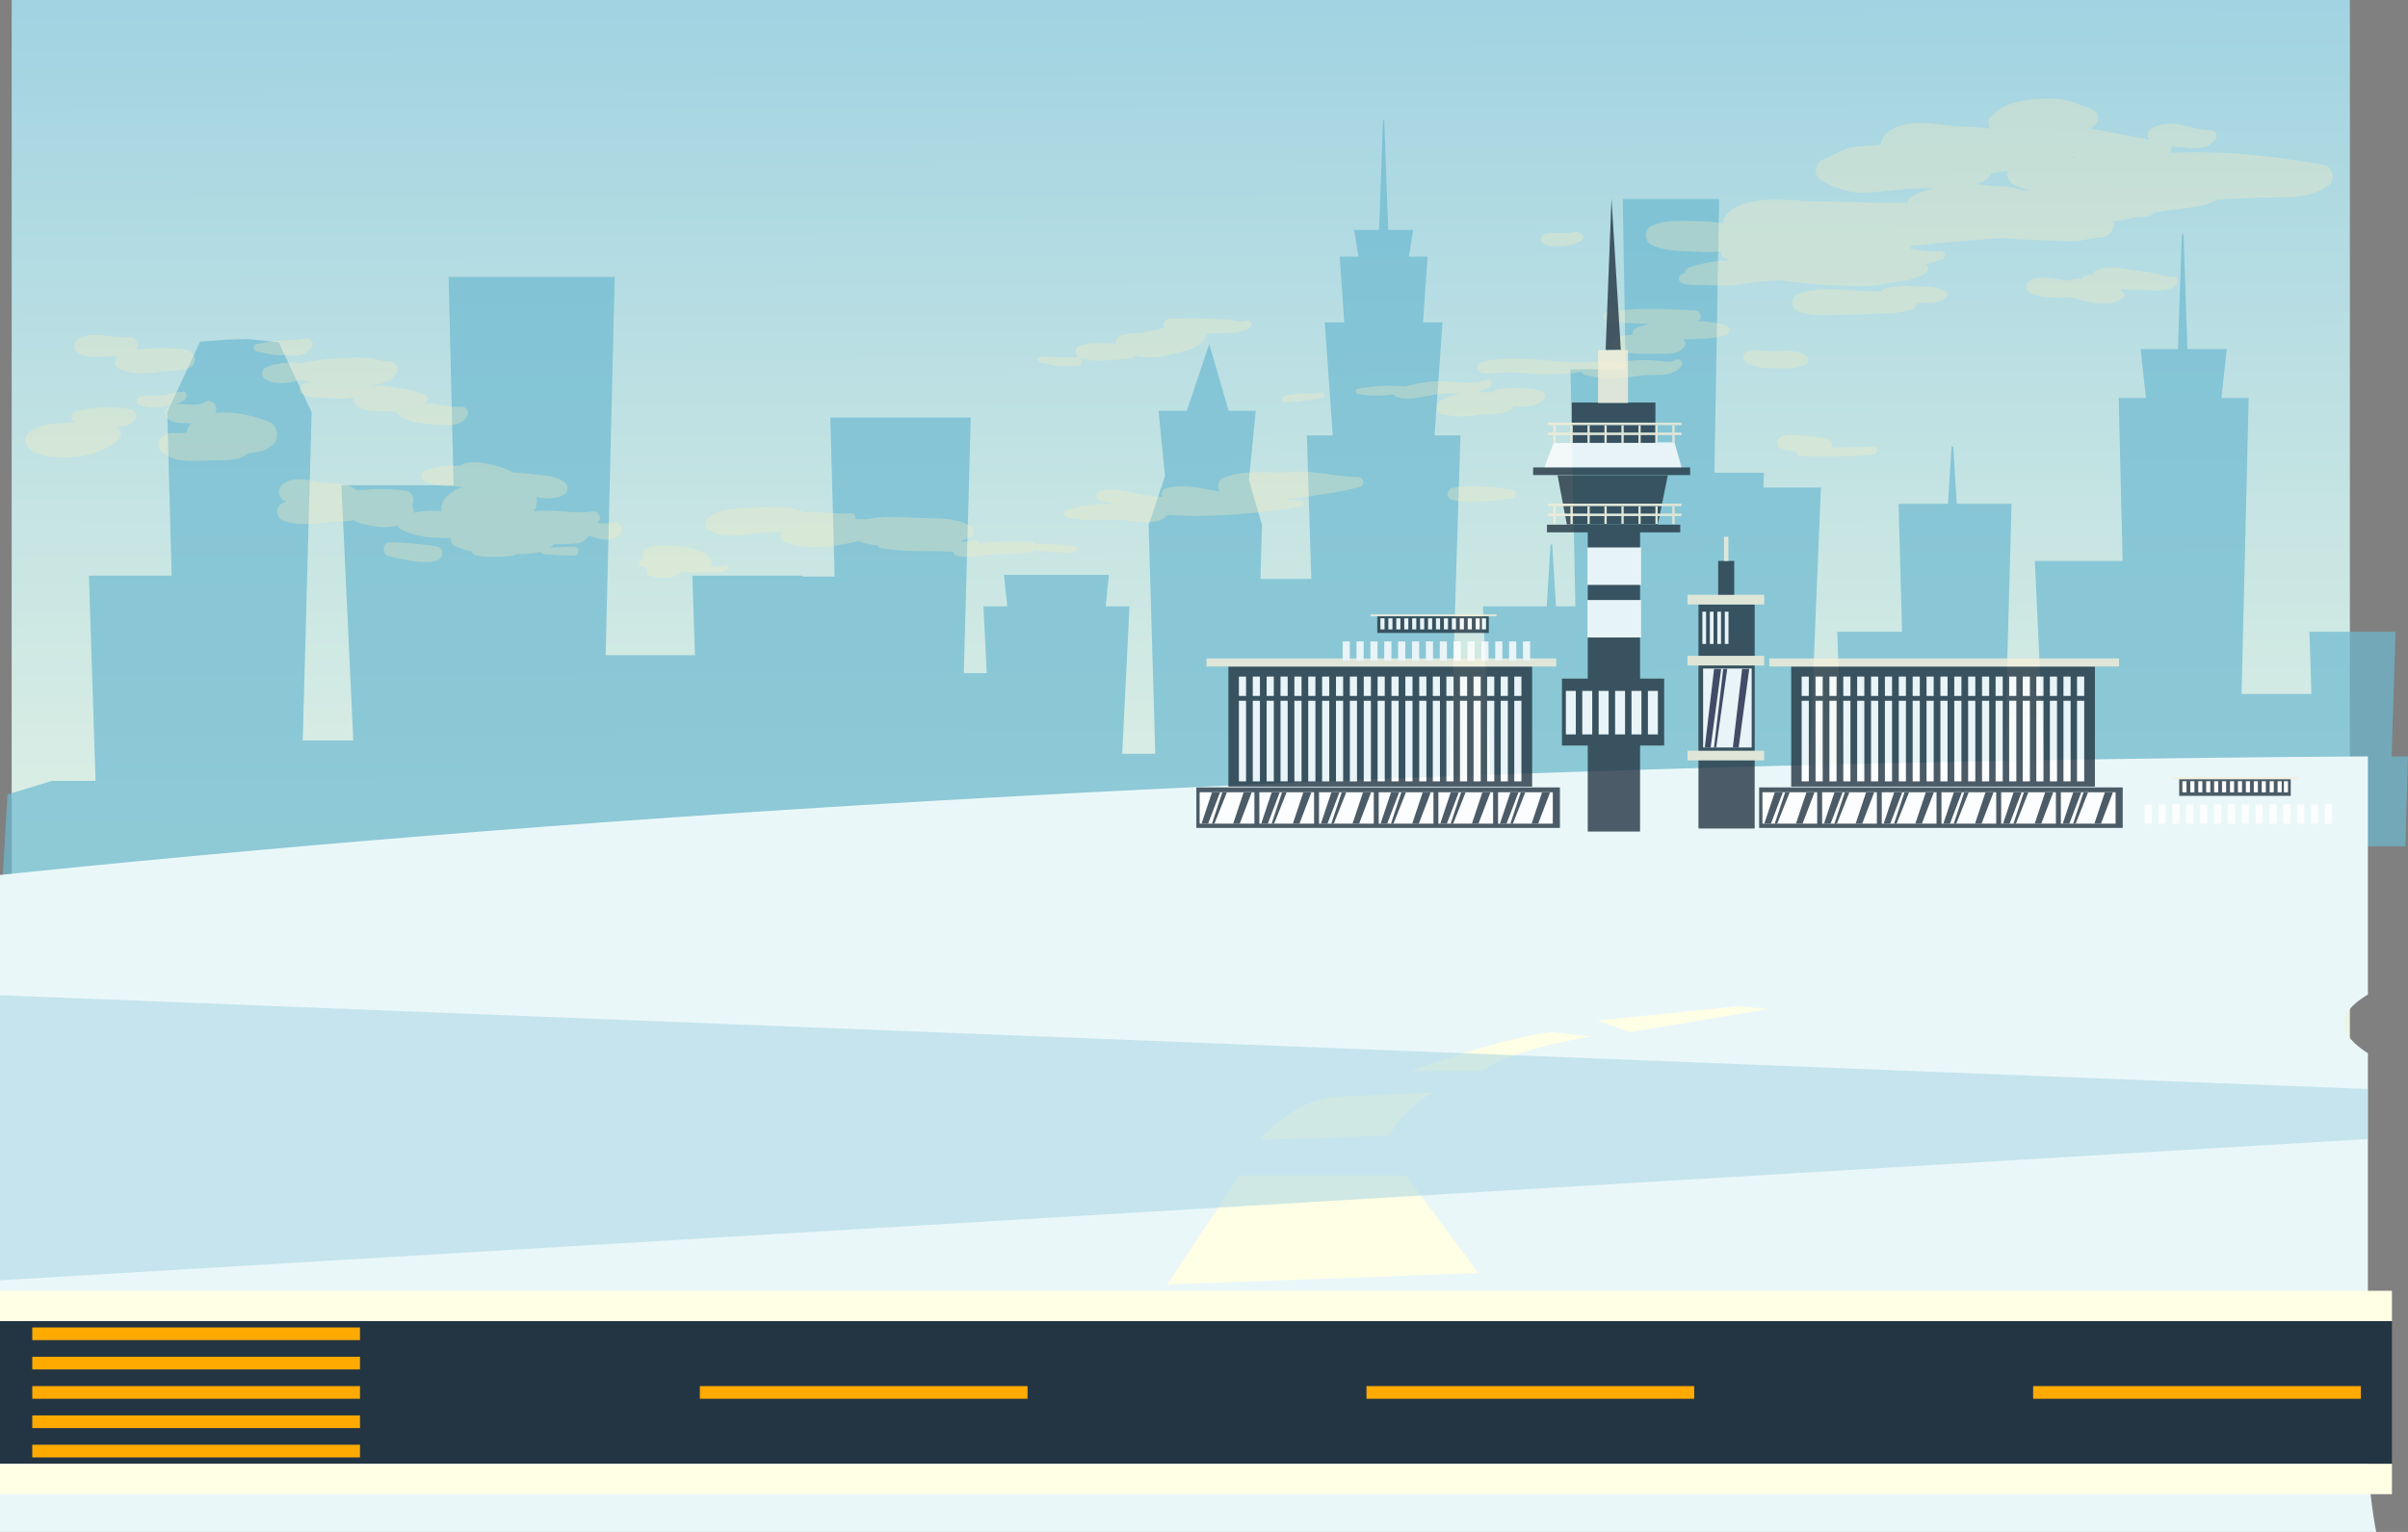 <svg xmlns="http://www.w3.org/2000/svg" xmlns:xlink="http://www.w3.org/1999/xlink" viewBox="0 0 803.61 511.39"><rect x="0" y="0" width="803.61" height="511.39" fill="#808080" stroke="none"/><defs><style>.cls-1{isolation:isolate;}.cls-2{fill:url(#linear-gradient);}.cls-3{fill:#6db9d1;opacity:0.7;}.cls-4{fill:#fdeebb;mix-blend-mode:screen;opacity:0.3;}.cls-5{fill:#eaf7f9;}.cls-6{fill:#ffffe5;}.cls-7{fill:#a1d3e2;mix-blend-mode:multiply;opacity:0.5;}.cls-8{fill:#233542;}.cls-9{fill:#fa0;}.cls-10{opacity:0.8;}.cls-11{fill:#fff;}.cls-12{fill:#f4eed8;}.cls-13{fill:#302d4a;}.cls-14{fill:none;}</style><linearGradient id="linear-gradient" x1="394.63" y1="437.74" x2="393.45" y2="0.96" gradientUnits="userSpaceOnUse"><stop offset="0" stop-color="#ffffe5"/><stop offset="1" stop-color="#a1d3e2"/></linearGradient></defs><g class="cls-1"><g id="Layer_2" data-name="Layer 2"><g id="Layer_7" data-name="Layer 7"><rect class="cls-2" x="3.9" width="780.31" height="448.68"/><polygon class="cls-3" points="803.61 252.5 798.13 252.5 799.47 210.9 770.71 210.9 771.38 231.65 748.07 231.65 750.44 132.86 741.34 132.86 743.14 116.56 730.02 116.56 728.69 78.27 728.15 78.27 726.82 116.56 714.37 116.56 716.17 132.86 707.07 132.86 708.37 187.28 679.07 187.28 682.18 253.93 668.98 253.93 671.3 168.2 653.03 168.2 651.83 149.09 651.29 149.09 650.1 168.2 633.6 168.2 634.76 210.9 613.15 210.9 614.89 264.49 603.51 264.49 607.68 162.75 588.52 162.75 588.67 157.81 572.13 157.81 573.72 66.45 541.55 66.45 542.54 123.29 524.11 123.29 525.75 202.4 519.29 202.4 518 181.76 517.46 181.76 516.17 202.4 494.89 202.4 497.5 262 483.78 262 487.38 145.35 478.74 145.35 481.4 107.63 474.89 107.63 476.43 85.67 470.15 85.67 471.62 76.73 463.28 76.73 461.96 40.17 461.55 40.17 460.24 76.73 451.89 76.73 453.37 85.67 447.09 85.67 448.62 107.63 442.11 107.63 444.77 145.35 436.13 145.35 437.61 193.26 420.65 193.26 421.17 175.26 416.8 160.26 419.08 137.15 410.05 137.15 403.54 114.82 396.07 137.15 386.63 137.15 388.79 158.95 383.33 175.26 385.54 251.63 374.51 251.63 376.94 202.4 368.99 202.4 370.08 191.91 335.05 191.91 336.14 202.4 328.2 202.4 329.3 224.71 321.65 224.71 323.96 139.41 277.1 139.41 278.54 192.48 267.81 192.48 267.82 192.18 231.06 192.18 231.91 218.71 202.12 218.71 205.15 92.44 193.52 92.44 161.35 92.44 149.71 92.44 151.38 161.99 113.93 161.99 117.9 247.18 101.03 247.18 104 137.6 93 114.25 82.39 113.18 75.45 113.4 66.79 114.06 55.81 137.6 57.29 192.18 29.68 192.18 31.89 260.67 17.36 260.67 2.5 265.19 0 308.37 271.98 283.74 272.02 282.53 802.73 282.53 803.61 252.5"/><path class="cls-4" d="M551,81.65c4.36,2.26,10.14,2.18,15,2.37a36.63,36.63,0,0,0,8.49-.19,1.77,1.77,0,0,0,1.55,2.41l.35,0a4,4,0,0,0,.46.62,45.94,45.94,0,0,0-13.09,2.43,2.56,2.56,0,0,0-1.68,2l-.67.16a1.64,1.64,0,0,0,0,3.11c2.23.71,4.76.58,7.21.56a34.59,34.59,0,0,0,3.83.13,43.42,43.42,0,0,0,8.75-.36,81.67,81.67,0,0,1,11.65-1.25l2.22,0a164.18,164.18,0,0,0,21.55,1.75c2.85.08,8.61.46,12.74-.89,4.64-.3,9.25-1.05,13.37-3.37a1.64,1.64,0,0,0,0-2.79l-.39-.18a21.8,21.8,0,0,0,6.1-1.83c1.5-.73.35-2.81-1.06-2.55-3.08.57-6.54-.38-9.65-.56a.91.91,0,0,0-.7-1.06l-.36-.07c1.28-.06,2.56-.14,3.83-.25C649.83,81,659,80,668.35,79.46c5,.49,9.95.7,14.95.81,3,.07,6.15.33,9.19.21,2.88-.11,5.62-1.07,8.49-1.17a4.56,4.56,0,0,0,4.38-5.48,27.36,27.36,0,0,0,5.08-.8c.5-.14,1-.3,1.5-.47,1.6-.07,3.2-.16,4.79-.35A2.92,2.92,0,0,0,719,70.85c.91-.09,1.84-.2,2.81-.36,5.76-1,13.1-1,18.29-3.88l.54,0c4.77-.21,9.55-.55,14.33-.69a54.79,54.79,0,0,0,5.73-.05c5.79,0,12-.45,16.68-4.26,2.16-1.76,1-6-1.68-6.49a248.35,248.35,0,0,0-37-4.22c-4.87-.14-9.68-.1-14.5.14a4.6,4.6,0,0,0,.37-.94,2,2,0,0,0-.09-1.27c1.71.19,3.43.28,5,.44,3.79.4,6.83.56,9.68-2.38.94-1,.67-3.15-.87-3.36l-.39-.06a.75.75,0,0,0-.15,0l0,0c-3.39,0-7.29-1.33-10.68-1.92A13.86,13.86,0,0,0,717.71,43a2.32,2.32,0,0,0-.26,3.72c-1.26-.31-2.51-.62-3.69-.79-4-.57-7.86-1.62-11.83-2.26-1.52-.24-3-.44-4.58-.6a6.2,6.2,0,0,0,2.56-2.43,2.73,2.73,0,0,0-.41-3.22l-.22-.18c-1.33-1.16-3.88-1.67-5.47-2.4a22.79,22.79,0,0,0-9.45-1.87c-7.28-.07-14.5.44-19.93,5.92a3.06,3.06,0,0,0-.18,4c-3.91-.3-7.82-.64-11.74-.85-5.67-.29-11-1.74-16.63-.55-3.64.77-7.88,3-8.21,6.82-1.37.1-2.73.22-4.08.33-2.65.22-5.8.27-8.25,1.32-2.26,1-4.31,2.3-6.67,3.18-2.93,1.09-3.84,5.22-.89,7a26.83,26.83,0,0,0,17.86,4c6-.6,12.19-1.41,18.26-1.29l1.21,0a34.88,34.88,0,0,0-6.9,2.71,3.15,3.15,0,0,0-1.69,2.15c-10,.11-20-.41-30-.49-8.53-.07-20.1-2.33-27.81,2.3a6.15,6.15,0,0,0-.73.44,7.06,7.06,0,0,0-3.15,4.67c-2.84-.75-6.07-.65-8.84-.76-4.87-.19-10.58-.58-15,1.64C548.71,76.61,548.76,80.47,551,81.65ZM690.82,52.53l.58-.22,1.17.2c0,.06.07.13.11.18h-.14Zm-31,8.93c2.28-.76,4.08-1.94,4.8-3.74,1.82-.17,3.61-.39,5.4-.71a3.91,3.91,0,0,0,1.71,4.46,20.54,20.54,0,0,0,6.14,2.08c-.73,0-1.44,0-2.17,0h-.61c-.66-.15-1.29-.32-1.91-.49a1.73,1.73,0,0,0-.81-.22h0a17.72,17.72,0,0,0-4.89-.7l-2.39,0C663.27,61.9,661.53,61.63,659.78,61.46ZM600.46,98c6.78-2.44,15.52-1,22.59-.8,1.59,0,3.18.11,4.76.22a1.21,1.21,0,0,1,.89-1,31,31,0,0,1,11.43-.82c3.3.27,6.77-.19,9.5,2,.62.5.26,1.38-.23,1.76-2.55,2-6.56,1.75-9.69,1.77a3.5,3.5,0,0,1-.58,1,1.67,1.67,0,0,1-1.69,1.38c-.13,0-.26,0-.4,0-3,1.17-7.52,1-9.56,1.12-4.3.31-8.64.28-13,.4-4.54.12-9.73.52-14.06-1A3.13,3.13,0,0,1,600.46,98Zm-63.8,6c9.67-1.31,19.38-.93,29.07-.37a2,2,0,0,1,1,3.63,35.66,35.66,0,0,1,9.12,1.27,1.78,1.78,0,0,1,0,3.39c-4.42,1.32-9.13,1.15-13.73,1.35l-.38.22a6.34,6.34,0,0,1,.56.68,1.34,1.34,0,0,1,0,1.34c-2.09,3.07-6,2.51-9.32,2.58-4.66.1-9.15.16-13.65-1.27a2.08,2.08,0,0,1,0-4,26.69,26.69,0,0,1,5.49-1.09,2.37,2.37,0,0,1,1.56-2.42,23,23,0,0,1,3.18-.89l.06-.12a2.07,2.07,0,0,1,.15-.25,105.42,105.42,0,0,1-13.14-.86A1.62,1.62,0,0,1,536.66,104ZM678.14,93.27c3.78-1.25,7.89-.18,11.93.52a11.54,11.54,0,0,1,5-.73,1,1,0,0,1,.55-1,4.7,4.7,0,0,1,2.83-.31A2.46,2.46,0,0,1,700.1,90c3.74-1.33,7.78-.43,11.61.12,2.22.32,4.47.55,6.68,1,1.62.3,4.88,1.71,6.51,1.17s2.42,1.5,1.47,2.57c-2.65,3-7,2-10.48,2a76.06,76.06,0,0,1-7.85-.37,5.11,5.11,0,0,1-.28.46,5.79,5.79,0,0,1,.91.61,1.19,1.19,0,0,1,0,1.66c-4.6,3.91-11.84,1.58-17.6,0-4.26.18-9.12.45-12.93-1.08A2.53,2.53,0,0,1,678.14,93.27Zm-95.37,24.29c2.78-1.32,6-.2,9-.27,3.4-.09,8-.64,10.9,1.38a1.66,1.66,0,0,1,0,2.79c-2.76,1.91-7,1.45-10.28,1.48a22.89,22.89,0,0,1-9.16-1.49C581.79,120.86,581,118.43,582.77,117.56ZM494.21,121c12.38-3.34,25.31.94,37.93-.28a1.06,1.06,0,0,1,.6.11c3.85-.44,7.82-.16,11.67-.45a57.71,57.71,0,0,1,7.44-.09c2.23.11,5.39,1.08,7.34-.18,1.15-.74,2.87.82,2,2-3,3.95-8.17,2.75-12.6,3.21-6.52.67-13.06,1.73-19.5-.13a1.77,1.77,0,0,1-1.16-1.08,76.05,76.05,0,0,1-15.77.72c-3.3-.21-6.56-.58-9.87-.51-2.74.06-5.38.79-8.05.07A1.79,1.79,0,0,1,494.21,121ZM356.08,170.19a46.88,46.88,0,0,1,15.61-1.91l.34,0c-1.83-.43-3.54-.87-5-1.21s-1.41-2.65,0-3.11c3.2-1,6.6-.32,9.84.27,2.79.51,7.37,1.74,11.05,1.58a1.86,1.86,0,0,1,1-2.73c5.88-1.82,12.19.07,18.21,1-1-1.31-.69-3.69.85-4.38,7.31-3.28,15.37-1.46,23.08-2.14,7.49-.66,14.87,1.63,22.3,1.67a1.7,1.7,0,0,1,.44,3.32c-7.36,2-14.85,2.83-22.43,3.87l-2.74.34c1.78.09,3.57.19,5.35.31,1.13.07,1.56,2,.28,2.16-14.65,2.08-29.88,3.75-44.75,2.61a2.58,2.58,0,0,1-.24.37c-2.82,3.41-10.26,1.7-14,1.43-6.24-.46-13.08.7-19.16-.91A1.34,1.34,0,0,1,356.08,170.19Zm-119.21,2.22c4.95-3.19,11.65-2.79,17.29-3a61.93,61.93,0,0,1,10.1.24,31.32,31.32,0,0,1,4.42,1.42c5.05-.55,10.37.82,15.39.25,1.16-.13,1.61,1.09,1.28,2,1.18,0,2.37.07,3.54.12,5.73-1.41,12.4-.75,18-.52,5.34.22,13.36-.37,17.64,3.39a1.58,1.58,0,0,1,0,2.18,11.1,11.1,0,0,1-4,2.15,8.49,8.49,0,0,0,4.25-.3,1.15,1.15,0,0,1,1.68,1.16,99.15,99.15,0,0,1,17.63-.59,1.69,1.69,0,0,1,1.38.78,27.62,27.62,0,0,1,5.53,0c2.45.1,4.86.31,7.31.54a1.1,1.1,0,0,1,0,2.2,39.66,39.66,0,0,1-7.31-.19,51.44,51.44,0,0,1-5.54-.55,1.69,1.69,0,0,1-1.37.75c-4.56.23-9.13.45-13.69.78-3.64.27-7.69,1.23-11.24.19a1.52,1.52,0,0,1-1-1.25c-2.41,0-4.82-.17-6.68-.17-5.79,0-11.87,0-17.56-1.08a1.32,1.32,0,0,1-1-.86,25.27,25.27,0,0,1-6.47-1.41c-8.14,1.86-16.47,3.27-24.4.34a2.34,2.34,0,0,1-1.25-3.5c-1,0-1.89,0-2.63,0-6.48.22-15.39,2.94-21.39-.39A2.77,2.77,0,0,1,236.87,172.41ZM484.47,163c6.13-1.5,13.68-.25,19.89.37a1.54,1.54,0,0,1,0,3.08c-6.22.63-13.76,1.88-19.89.37A2,2,0,0,1,484.47,163Zm-31.37-33.2a58,58,0,0,1,11.47-1,33.88,33.88,0,0,1,4.48.25,43.41,43.41,0,0,1,9.87-1.73c5.53-.35,12.11,1.43,17.35-.6,1.39-.54,2.23,1.67,1,2.41a14.58,14.58,0,0,1-5.18,1.81l1.37,0a38.49,38.49,0,0,1,4.7.11,1.76,1.76,0,0,1,.71-.79c1.89-1.06,17.93-1.42,16.74,2-1,2.73-4.33,3.21-6.78,3.42a16.87,16.87,0,0,1-3.76-.12,1.91,1.91,0,0,1-1.14,1.46c-2.93,1.59-7.53,1-10.67,1.46a29.25,29.25,0,0,1-12.11-.26c-2-.51-2.15-3.23-.55-4.29a18.16,18.16,0,0,1,7.53-2.58c-1.94,0-3.9,0-5.83,0-5.22.09-11.12,2.87-16.19,1.16v0a1.31,1.31,0,0,1-.78-.78c-2,.14-3.87.32-4.28.33a45,45,0,0,1-7.94-.51C452.27,131.34,452.28,129.89,453.1,129.76Zm141.76,15.79c2.43-.81,5.17-.27,7.69-.1a37.48,37.48,0,0,1,7.59,1.18,1.88,1.88,0,0,1,1,2.77c4.68-.13,9.36-.21,14-.34,1.68-.06,1.64,2.51,0,2.64a174.84,174.84,0,0,1-24.55.51,1.16,1.16,0,0,1-1-1.57,14.71,14.71,0,0,1-4.72-.71A2.3,2.3,0,0,1,594.86,145.55Zm-166.35-13.3c4-1.31,8.4-.74,12.55-1.28,1-.14,1.28,1.68.24,1.87a105.21,105.21,0,0,1-12.52,1.43C427.61,134.34,427.47,132.59,428.51,132.25Zm87-54.08c2.15-.84,4.63-.34,6.88-.39,1.8,0,3.65-.88,5.29.16a1.49,1.49,0,0,1,0,2.53c-3.19,1.65-8.81,2.39-12.17,1.09A1.79,1.79,0,0,1,515.53,78.17ZM214,186.73l.78-.21a2.63,2.63,0,0,1,.9-3.37c1.53-1.06,2.68-.92,4.49-.92a37.79,37.79,0,0,1,6,.1c3.56.53,8.52,1,10.88,4.15a2.2,2.2,0,0,1,.21,2.64c1.51.16,3.18.26,4.16-.54s2.27.58,1.32,1.35c-1.58,1.29-3.48,1.13-5.42,1-1-.06-2.08-.06-3.12,0a13.49,13.49,0,0,1-4.44,0c-.85,0-1.7-.09-2.54-.2h0a1.3,1.3,0,0,1-1.14,1.07,6,6,0,0,1-3.74,1,13,13,0,0,1-5.24-.47,1.89,1.89,0,0,1-1-2.75,11.94,11.94,0,0,1-2.09-.45A1.27,1.27,0,0,1,214,186.73ZM94.64,167.83c.32-.13.64-.24,1-.35a6.56,6.56,0,0,1-1.1-.54,3.24,3.24,0,0,1,0-5.45c3.52-2.5,8.19-1.32,12-.52s9.33-.29,12.39,2.68c1.47-.08,2.92-.13,4.33-.22a59.89,59.89,0,0,1,12.43.43c2,.3,2.92,3.24,1.78,4.83a4.27,4.27,0,0,1,.55,2.5,30.67,30.67,0,0,1,9.48-.5,5.25,5.25,0,0,1-.14-.71c-.36-3.51,3.54-6.17,6.91-7.43-1.09-.1-2.17-.22-3.23-.22a23.22,23.22,0,0,1-9.42-1.74,2,2,0,0,1,0-3.3,22.53,22.53,0,0,1,9.42-1.77l2.14.06c2.88-1.86,6.71-1.37,10-.62a33.19,33.19,0,0,1,8.25,2.8c2.36.05,4.76.36,7,.6,3.47.38,7.54.51,10.27,2.87a2.46,2.46,0,0,1-.57,3.92l.07,0c-2.95,1.67-6,1.21-9.23.85a6.3,6.3,0,0,1-.81,4.74c6.34-1,13.13,1,19.45,0a2.14,2.14,0,0,1,1.7,3.82,13.77,13.77,0,0,0,2.48.21c1.2,0,2.28-.47,3.48-.45a2.46,2.46,0,0,1,1.68,4.13c-2.75,2.73-6.78,1.66-10.35.33-1.42,1.7-2.15,2.45-4.55,2.64a55.35,55.35,0,0,1-7.16.2,8.2,8.2,0,0,1-1.42,1.24c2.74-.2,5.47-.3,8.23-.33a1.47,1.47,0,0,1,0,2.93c-3.47,0-6.87-.18-10.33-.51a1,1,0,0,1-.87-.74,33.22,33.22,0,0,1-8.31.71,1.51,1.51,0,0,1-1.16.61c-4.07.31-8.61.78-12.62-.26a1.24,1.24,0,0,1-.9-1.16,22.9,22.9,0,0,1-5.59-1.82,3,3,0,0,1-1.6-2.66c-5.67,0-11.77-.34-16.59-2.9a2.08,2.08,0,0,1-1-1.34,16.33,16.33,0,0,1-7.58.31c-2.47-.56-5.23-.7-7.34-2.15-1.67.63-3.86.43-5.72.55-5.43.34-12.28,1.83-17.43-.32A3.13,3.13,0,0,1,94.64,167.83ZM54.4,145.55c2-1.47,3.63-.89,5.92-1l2.07-.11a4.38,4.38,0,0,1,1.13-2.87c.1-.11.22-.2.33-.31h-.5c-2.64,0-6.31.14-8-2.2a2.42,2.42,0,0,1,.36-2.85C57.08,134.43,60,134.94,62,135s4.54.36,6.31-.77c2.28-1.46,4.81,1.5,3.56,3.59,6.28-.68,13.84,1.19,18.35,3.27,2.57,1.19,3,5.48.92,7.3-2.44,2.14-5.3,2.75-8.32,2.9-3.13,2.83-8.58,2.24-12.5,2.38-5,.18-11.58,1-15.9-2.45A3.4,3.4,0,0,1,54.4,145.55Zm306-30.1c3.55-1.28,7.82-1,11.86-.68a2.78,2.78,0,0,1,2.11-2.88,48.92,48.92,0,0,1,7-.89c2.46-.23,4.82-1.07,7.26-1.53a2,2,0,0,1,1.34-3,95.61,95.61,0,0,1,13.54,0c2.15.08,4.31.07,6.45.24,1.6.14,4.44,1.07,5.88.42,1.15-.51,2.64,1,1.48,2-2.89,2.46-7.73,1.93-11.31,2.1-1.29.06-2.54.06-3.77,0a1.72,1.72,0,0,1-.17,2.08c-3.32,3.81-7.91,4-12.51,5.31a24.11,24.11,0,0,1-10.73.11,2.16,2.16,0,0,1-1.78,1c-5.22.25-11.67,1.51-16.69-.29A2.09,2.09,0,0,1,360.41,115.45Zm-13.29,3.62a28.32,28.32,0,0,1,5.52.17c2.33.11,4.68,0,7,0a1.47,1.47,0,0,1,0,2.94c-2.2,0-4.45.15-6.64,0-1.93-.13-3.69-1-5.64-1.1C346.3,121.06,346,119.24,347.12,119.07Zm-258.58,3.7a18.73,18.73,0,0,1,7.21-1.66,15.48,15.48,0,0,1,4.9.34,2.5,2.5,0,0,1,1.07-.48,100.15,100.15,0,0,1,17.82-1.58,36.27,36.27,0,0,1,4.66.23c1.39.2,3.7,1.27,5.06,1,2.06-.35,4.33,1.8,3,3.93-1.81,2.79-4.79,3.74-7.87,4a1.33,1.33,0,0,1,.18.38,19.58,19.58,0,0,1,6.46.27c3.39.7,8.06,1,11,2.73a1.5,1.5,0,0,1,0,2.54l-.26.16a25.69,25.69,0,0,1,3.58.26c2.81.42,6.05,1.19,8.87.87a2.06,2.06,0,0,1,1.95,2.6c-1.18,3.33-5.35,3.74-8.37,3.54-4.53-.29-10.66-.42-14.54-3.1a2.09,2.09,0,0,1-.82-1.36c-.38,0-.76,0-1.15,0-4-.27-8.51.49-12-1.86a2.7,2.7,0,0,1-1.22-2.81c-.71.08-1.41.15-2,.25-2.28.34-4.64-.12-6.94-.19-2.64-.07-5.22,0-7.7-1a1.94,1.94,0,0,1,0-3.68,12.89,12.89,0,0,1,2.28-.74l-2-.31a2.46,2.46,0,0,1-1-.43c-4,1.23-8.33,2-12.16-.06A2.24,2.24,0,0,1,88.54,122.77Zm-2.79-8c3.09-.4,5.79-1.15,9-1.18a47.65,47.65,0,0,0,7.36-.59c1.35-.22,3.05,1.25,2,2.7-1.84,2.58-3.56,3.16-6.73,3l-5.05-.2c-2.3-.09-4.3-.84-6.57-1.13A1.32,1.32,0,0,1,85.75,114.79ZM10.29,143.91c4.19-2.82,10.25-2.64,15.25-2.89l-.35-.08a1.86,1.86,0,0,1,0-3.54A44.55,44.55,0,0,1,37.39,136a28.68,28.68,0,0,1,6.63.85,1.92,1.92,0,0,1,1.34,1.79c.07,2.83-3,3.8-6.74,3.92.33.24.66.5,1,.79,1.28,1.1.64,3-.48,3.8a26.55,26.55,0,0,1-13.66,5.32c-4.67.59-11.16.46-15.19-2.26A3.76,3.76,0,0,1,10.29,143.91Zm36.32-11.42c2.62-.88,5.41-.15,8.11-.61,1.23-.21,2.42-.69,3.66-.88a15,15,0,0,0,2.52-.21c1-.34,1.7.86,1.29,1.73-1,2.18-4,2.3-6,2.84a16.83,16.83,0,0,1-9.54-.05A1.48,1.48,0,0,1,46.61,132.49ZM26.19,113c5.46-2.68,11.42.1,17.05-.44,2.34-.23,3.19,2.42,2.32,4.18a65.74,65.74,0,0,1,11.55-.41c2.06.07,6.94,0,7.78,2.78,1.25,4.06-4.55,4.62-7,4.7-6.21.23-12.16,2-18.09-.66-1.84-.82-1.59-2.91-.53-4.19l-1.64,0c-3.77,0-7.95.71-11.43-1A2.91,2.91,0,0,1,26.19,113Zm104.13,68a121.58,121.58,0,0,1,12.2,1c1.08.16,4.67.18,5,1.72,1.51,7.12-15.46,2.48-17.8,1.9C127.22,185,127.71,180.85,130.32,181Z"/><path class="cls-5" d="M790.23,481.76V351.59c-11.17-7.13-10-13.65,0-19.57V252.5c-338,2.21-600.6,20-790.23,39.58V511.39H793A159.11,159.11,0,0,1,790.23,481.76Z"/><polygon class="cls-6" points="533.16 340.69 544.03 344.52 589.91 336.86 580.25 335.9 533.16 340.69"/><path class="cls-6" d="M494.62,357.53H471.08S501.86,346,518.16,344.6L530.83,346S503.67,350.35,494.62,357.53Z"/><path class="cls-6" d="M420.37,380.5l43.46-1.43s3.62-8.62,14.49-14.36l-32.6,1.43S433.05,366.14,420.37,380.5Z"/><polygon class="cls-6" points="389.5 428.78 493.32 424.95 469.18 392.39 413.64 392.39 389.5 428.78"/><polygon class="cls-7" points="790.23 363.56 0 332.23 0 427.4 790.23 380.23 790.23 363.56"/><polygon class="cls-5" points="387.08 444.1 495.74 440.27 527.13 497.72 350.86 501.55 387.08 444.1"/><rect class="cls-8" y="441.02" width="798.25" height="47.6"/><rect class="cls-6" y="430.89" width="798.25" height="10.13"/><rect class="cls-9" x="678.51" y="462.71" width="109.37" height="4.23"/><rect class="cls-9" x="456.03" y="462.71" width="109.37" height="4.23"/><rect class="cls-9" x="233.56" y="462.71" width="109.37" height="4.23"/><rect class="cls-9" x="10.77" y="462.71" width="109.37" height="4.23"/><rect class="cls-9" x="10.77" y="452.92" width="109.37" height="4.23"/><rect class="cls-9" x="10.77" y="443.13" width="109.37" height="4.23"/><rect class="cls-9" x="10.77" y="472.5" width="109.37" height="4.23"/><rect class="cls-9" x="10.77" y="482.29" width="109.37" height="4.23"/><rect class="cls-6" y="488.66" width="798.25" height="10.13"/><g class="cls-10"><rect class="cls-8" x="587.07" y="262.86" width="121.33" height="13.52"/><rect class="cls-11" x="588.17" y="264.47" width="18.27" height="10.49"/><polygon class="cls-8" points="588.79 274.97 592.29 264.52 594.97 264.52 590.99 274.97 588.79 274.97"/><polygon class="cls-8" points="599.35 274.97 602.85 264.52 605.53 264.52 601.55 274.97 599.35 274.97"/><polygon class="cls-8" points="592.27 274.96 595.74 264.52 597.24 264.52 593.1 274.97 592.27 274.96"/><rect class="cls-11" x="608.09" y="264.47" width="18.27" height="10.49"/><polygon class="cls-8" points="608.71 274.97 612.21 264.52 614.89 264.52 610.91 274.97 608.71 274.97"/><polygon class="cls-8" points="619.27 274.97 622.76 264.52 625.45 264.52 621.47 274.97 619.27 274.97"/><polygon class="cls-8" points="612.19 274.96 615.66 264.52 617.16 264.52 613.02 274.97 612.19 274.96"/><rect class="cls-11" x="628" y="264.47" width="18.27" height="10.49"/><polygon class="cls-8" points="628.63 274.97 632.12 264.52 634.8 264.52 630.82 274.97 628.63 274.97"/><polygon class="cls-8" points="639.19 274.97 642.68 264.52 645.36 264.52 641.38 274.97 639.19 274.97"/><polygon class="cls-8" points="632.1 274.96 635.58 264.52 637.08 264.52 632.94 274.97 632.1 274.96"/><rect class="cls-11" x="647.92" y="264.47" width="18.27" height="10.49"/><polygon class="cls-8" points="648.55 274.97 652.04 264.52 654.72 264.52 650.74 274.97 648.55 274.97"/><polygon class="cls-8" points="659.11 274.97 662.6 264.52 665.28 264.52 661.3 274.97 659.11 274.97"/><polygon class="cls-8" points="652.02 274.96 655.49 264.52 657 264.52 652.85 274.97 652.02 274.96"/><rect class="cls-11" x="667.84" y="264.47" width="18.27" height="10.49"/><polygon class="cls-8" points="668.47 274.97 671.96 264.52 674.64 264.52 670.66 274.97 668.47 274.97"/><polygon class="cls-8" points="679.03 274.97 682.52 264.52 685.2 264.52 681.22 274.97 679.03 274.97"/><polygon class="cls-8" points="671.94 274.96 675.41 264.52 676.91 264.52 672.77 274.97 671.94 274.96"/><rect class="cls-11" x="687.76" y="264.47" width="18.27" height="10.49"/><polygon class="cls-8" points="688.39 274.97 691.88 264.52 694.56 264.52 690.58 274.97 688.39 274.97"/><polygon class="cls-8" points="698.95 274.97 702.44 264.52 705.12 264.52 701.14 274.97 698.95 274.97"/><polygon class="cls-8" points="691.86 274.96 695.33 264.52 696.83 264.52 692.69 274.97 691.86 274.96"/><rect class="cls-8" x="597.77" y="222.5" width="101.36" height="40.09"/><rect class="cls-12" x="590.46" y="219.81" width="116.71" height="2.69"/><rect class="cls-11" x="601.26" y="225.86" width="2.39" height="6.46"/><rect class="cls-11" x="605.89" y="225.86" width="2.39" height="6.46"/><rect class="cls-11" x="610.52" y="225.86" width="2.39" height="6.46"/><rect class="cls-11" x="615.15" y="225.86" width="2.39" height="6.46"/><rect class="cls-11" x="619.78" y="225.86" width="2.39" height="6.46"/><rect class="cls-11" x="624.41" y="225.86" width="2.39" height="6.46"/><rect class="cls-11" x="629.04" y="225.86" width="2.39" height="6.46"/><rect class="cls-11" x="633.67" y="225.86" width="2.39" height="6.46"/><rect class="cls-11" x="638.3" y="225.86" width="2.39" height="6.46"/><rect class="cls-11" x="642.93" y="225.86" width="2.39" height="6.46"/><rect class="cls-11" x="647.56" y="225.86" width="2.39" height="6.46"/><rect class="cls-11" x="652.19" y="225.86" width="2.39" height="6.46"/><rect class="cls-11" x="656.82" y="225.86" width="2.39" height="6.46"/><rect class="cls-11" x="661.45" y="225.86" width="2.39" height="6.46"/><rect class="cls-11" x="665.98" y="225.86" width="2.39" height="6.46"/><rect class="cls-11" x="670.51" y="225.86" width="2.39" height="6.46"/><rect class="cls-11" x="675.04" y="225.86" width="2.39" height="6.46"/><rect class="cls-11" x="679.57" y="225.86" width="2.39" height="6.46"/><rect class="cls-11" x="684.1" y="225.86" width="2.39" height="6.46"/><rect class="cls-11" x="688.63" y="225.86" width="2.39" height="6.46"/><rect class="cls-11" x="693.16" y="225.86" width="2.39" height="6.46"/><rect class="cls-11" x="601.26" y="233.93" width="2.39" height="26.91"/><rect class="cls-11" x="605.89" y="233.93" width="2.39" height="26.91"/><rect class="cls-11" x="610.52" y="233.93" width="2.39" height="26.91"/><rect class="cls-11" x="615.15" y="233.93" width="2.39" height="26.91"/><rect class="cls-11" x="619.78" y="233.93" width="2.39" height="26.91"/><rect class="cls-11" x="624.41" y="233.93" width="2.39" height="26.91"/><rect class="cls-11" x="629.04" y="233.93" width="2.39" height="26.91"/><rect class="cls-11" x="633.67" y="233.93" width="2.39" height="26.91"/><rect class="cls-11" x="638.3" y="233.93" width="2.39" height="26.91"/><rect class="cls-11" x="642.93" y="233.93" width="2.39" height="26.91"/><rect class="cls-11" x="647.56" y="233.93" width="2.39" height="26.91"/><rect class="cls-11" x="652.19" y="233.93" width="2.39" height="26.91"/><rect class="cls-11" x="656.82" y="233.93" width="2.39" height="26.91"/><rect class="cls-11" x="661.45" y="233.93" width="2.39" height="26.91"/><rect class="cls-11" x="665.98" y="233.93" width="2.39" height="26.91"/><rect class="cls-11" x="670.51" y="233.93" width="2.39" height="26.91"/><rect class="cls-11" x="675.04" y="233.93" width="2.39" height="26.91"/><rect class="cls-11" x="679.57" y="233.93" width="2.39" height="26.91"/><rect class="cls-11" x="684.1" y="233.93" width="2.39" height="26.91"/><rect class="cls-11" x="688.63" y="233.93" width="2.39" height="26.91"/><rect class="cls-11" x="693.16" y="233.93" width="2.39" height="26.91"/><rect class="cls-11" x="583.1" y="204.2" width="1.23" height="10.76"/><rect class="cls-11" x="578.11" y="204.2" width="1.23" height="10.76"/><rect class="cls-11" x="580.61" y="204.2" width="1.23" height="10.76"/><rect class="cls-8" x="566.82" y="201.78" width="18.76" height="74.8"/><rect class="cls-12" x="563.17" y="198.55" width="25.58" height="3.23"/><rect class="cls-12" x="563.17" y="218.93" width="25.58" height="3.23"/><rect class="cls-12" x="563.17" y="250.61" width="25.58" height="3.23"/><rect class="cls-11" x="568.13" y="204.2" width="1.23" height="10.76"/><rect class="cls-11" x="570.62" y="204.2" width="1.23" height="10.76"/><rect class="cls-11" x="573.12" y="204.2" width="1.23" height="10.76"/><rect class="cls-11" x="575.61" y="204.2" width="1.23" height="10.76"/><rect class="cls-11" x="568.37" y="223.17" width="16.21" height="26.36"/><polygon class="cls-13" points="568.93 249.54 572.03 223.29 574.4 223.29 570.88 249.54 568.93 249.54"/><polygon class="cls-13" points="578.29 249.54 581.39 223.29 583.77 223.29 580.24 249.54 578.29 249.54"/><polygon class="cls-13" points="572.01 249.53 575.09 223.29 576.42 223.29 572.75 249.54 572.01 249.53"/><rect class="cls-8" x="573.4" y="187.25" width="5.36" height="11.3"/><rect class="cls-12" x="575.35" y="179.18" width="1.46" height="8.07"/><rect class="cls-8" x="529.87" y="175.14" width="17.46" height="102.45"/><polygon class="cls-8" points="522.89 175.07 553.26 175.07 556.59 158.67 519.8 158.67 522.89 175.07"/><polygon class="cls-11" points="515.35 156.22 561.25 156.22 558.81 147.65 518.46 147.9 515.35 156.22"/><rect class="cls-8" x="524.55" y="134.38" width="27.9" height="13.45"/><rect class="cls-12" x="533.32" y="116.89" width="9.99" height="17.62"/><polygon class="cls-8" points="535.84 116.81 537.8 66.32 540.9 116.76 535.84 116.81"/><rect class="cls-8" x="521.26" y="226.54" width="34.11" height="22.33"/><rect class="cls-8" x="511.64" y="156.04" width="52.39" height="2.55"/><rect class="cls-8" x="516.27" y="175.15" width="44.47" height="2.56"/><rect class="cls-11" x="522.57" y="230.64" width="3.32" height="14.53"/><rect class="cls-11" x="528.05" y="230.64" width="3.32" height="14.53"/><rect class="cls-11" x="533.52" y="230.64" width="3.32" height="14.53"/><rect class="cls-11" x="539" y="230.64" width="3.32" height="14.53"/><rect class="cls-11" x="544.47" y="230.64" width="3.32" height="14.53"/><rect class="cls-11" x="549.95" y="230.64" width="3.32" height="14.53"/><rect class="cls-11" x="529.76" y="182.75" width="17.91" height="12.51"/><rect class="cls-11" x="529.76" y="200.3" width="17.91" height="12.51"/><rect class="cls-12" x="518.43" y="141.99" width="0.76" height="5.85"/><rect class="cls-12" x="524.1" y="141.99" width="0.76" height="5.85"/><rect class="cls-12" x="529.77" y="141.99" width="0.76" height="5.85"/><rect class="cls-12" x="535.44" y="141.99" width="0.76" height="5.85"/><rect class="cls-12" x="541.11" y="141.99" width="0.76" height="5.85"/><rect class="cls-12" x="546.78" y="141.99" width="0.76" height="5.85"/><rect class="cls-12" x="552.45" y="141.99" width="0.76" height="5.85"/><rect class="cls-12" x="516.63" y="141.08" width="44.53" height="0.84"/><rect class="cls-12" x="516.63" y="144.4" width="44.53" height="0.84"/><rect class="cls-12" x="558.11" y="141.99" width="0.76" height="5.85"/><rect class="cls-12" x="518.43" y="169.03" width="0.76" height="5.85"/><rect class="cls-12" x="524.1" y="169.03" width="0.76" height="5.85"/><rect class="cls-12" x="529.77" y="169.03" width="0.76" height="5.85"/><rect class="cls-12" x="535.44" y="169.03" width="0.76" height="5.85"/><rect class="cls-12" x="541.11" y="169.03" width="0.76" height="5.85"/><rect class="cls-12" x="546.78" y="169.03" width="0.76" height="5.85"/><rect class="cls-12" x="552.45" y="169.03" width="0.76" height="5.85"/><rect class="cls-12" x="516.63" y="168.12" width="44.53" height="0.84"/><rect class="cls-12" x="516.63" y="171.44" width="44.53" height="0.84"/><rect class="cls-12" x="558.11" y="169.03" width="0.76" height="5.85"/><rect class="cls-11" x="715.7" y="268.51" width="2.39" height="6.46"/><rect class="cls-11" x="720.33" y="268.51" width="2.39" height="6.46"/><rect class="cls-11" x="724.96" y="268.51" width="2.39" height="6.46"/><rect class="cls-11" x="729.59" y="268.51" width="2.39" height="6.46"/><rect class="cls-11" x="734.22" y="268.51" width="2.39" height="6.46"/><rect class="cls-11" x="738.85" y="268.51" width="2.39" height="6.46"/><rect class="cls-11" x="743.48" y="268.51" width="2.39" height="6.46"/><rect class="cls-11" x="748.11" y="268.51" width="2.39" height="6.46"/><rect class="cls-11" x="752.74" y="268.51" width="2.39" height="6.46"/><rect class="cls-11" x="757.37" y="268.51" width="2.39" height="6.46"/><rect class="cls-11" x="762" y="268.51" width="2.39" height="6.46"/><rect class="cls-11" x="766.62" y="268.51" width="2.39" height="6.46"/><rect class="cls-11" x="771.25" y="268.51" width="2.39" height="6.46"/><rect class="cls-11" x="775.88" y="268.51" width="2.39" height="6.46"/><rect class="cls-12" x="725.02" y="259.45" width="42.03" height="0.69"/><rect class="cls-8" x="727.26" y="260.14" width="37.22" height="5.54"/><rect class="cls-11" x="728.31" y="260.79" width="1.37" height="3.7"/><rect class="cls-11" x="730.96" y="260.79" width="1.37" height="3.7"/><rect class="cls-11" x="733.61" y="260.79" width="1.37" height="3.7"/><rect class="cls-11" x="736.26" y="260.79" width="1.37" height="3.7"/><rect class="cls-11" x="738.91" y="260.79" width="1.37" height="3.7"/><rect class="cls-11" x="741.55" y="260.79" width="1.37" height="3.7"/><rect class="cls-11" x="744.2" y="260.79" width="1.37" height="3.7"/><rect class="cls-11" x="746.85" y="260.79" width="1.37" height="3.7"/><rect class="cls-11" x="749.5" y="260.79" width="1.37" height="3.7"/><rect class="cls-11" x="752.15" y="260.79" width="1.37" height="3.7"/><rect class="cls-11" x="754.8" y="260.79" width="1.37" height="3.7"/><rect class="cls-11" x="757.45" y="260.79" width="1.37" height="3.7"/><rect class="cls-11" x="760.09" y="260.79" width="1.37" height="3.7"/><rect class="cls-11" x="762.19" y="260.79" width="1.37" height="3.7"/><rect class="cls-8" x="399.25" y="262.86" width="121.33" height="13.52"/><rect class="cls-11" x="400.35" y="264.47" width="18.27" height="10.49"/><polygon class="cls-8" points="400.98 274.97 404.47 264.52 407.15 264.52 403.17 274.97 400.98 274.97"/><polygon class="cls-8" points="411.54 274.97 415.03 264.52 417.71 264.52 413.73 274.97 411.54 274.97"/><polygon class="cls-8" points="404.45 274.96 407.92 264.52 409.43 264.52 405.28 274.97 404.45 274.96"/><rect class="cls-11" x="420.27" y="264.47" width="18.27" height="10.49"/><polygon class="cls-8" points="420.9 274.97 424.39 264.52 427.07 264.52 423.09 274.97 420.9 274.97"/><polygon class="cls-8" points="431.46 274.97 434.95 264.52 437.63 264.52 433.65 274.97 431.46 274.97"/><polygon class="cls-8" points="424.37 274.96 427.84 264.52 429.35 264.52 425.2 274.97 424.37 274.96"/><rect class="cls-11" x="440.19" y="264.47" width="18.27" height="10.49"/><polygon class="cls-8" points="440.82 274.97 444.31 264.52 446.99 264.52 443.01 274.97 440.82 274.97"/><polygon class="cls-8" points="451.37 274.97 454.87 264.52 457.55 264.52 453.57 274.97 451.37 274.97"/><polygon class="cls-8" points="444.29 274.96 447.76 264.52 449.26 264.52 445.12 274.97 444.29 274.96"/><rect class="cls-11" x="460.11" y="264.47" width="18.27" height="10.49"/><polygon class="cls-8" points="460.73 274.97 464.23 264.52 466.9 264.52 462.93 274.97 460.73 274.97"/><polygon class="cls-8" points="471.29 274.97 474.79 264.52 477.46 264.52 473.49 274.97 471.29 274.97"/><polygon class="cls-8" points="464.2 274.96 467.68 264.52 469.18 264.52 465.04 274.97 464.2 274.96"/><rect class="cls-11" x="480.02" y="264.47" width="18.27" height="10.49"/><polygon class="cls-8" points="480.65 274.97 484.14 264.52 486.82 264.52 482.85 274.97 480.65 274.97"/><polygon class="cls-8" points="491.21 274.97 494.7 264.52 497.38 264.52 493.4 274.97 491.21 274.97"/><polygon class="cls-8" points="484.12 274.96 487.6 264.52 489.1 264.52 484.95 274.97 484.12 274.96"/><rect class="cls-11" x="499.94" y="264.47" width="18.27" height="10.49"/><polygon class="cls-8" points="500.57 274.97 504.06 264.52 506.74 264.52 502.76 274.97 500.57 274.97"/><polygon class="cls-8" points="511.13 274.97 514.62 264.52 517.3 264.52 513.32 274.97 511.13 274.97"/><polygon class="cls-8" points="504.04 274.96 507.51 264.52 509.02 264.52 504.87 274.97 504.04 274.96"/><rect class="cls-8" x="409.95" y="222.5" width="101.36" height="40.09"/><rect class="cls-12" x="402.64" y="219.81" width="116.71" height="2.69"/><rect class="cls-11" x="413.45" y="225.86" width="2.39" height="6.46"/><rect class="cls-11" x="418.08" y="225.86" width="2.39" height="6.46"/><rect class="cls-11" x="422.71" y="225.86" width="2.39" height="6.46"/><rect class="cls-11" x="427.34" y="225.86" width="2.39" height="6.46"/><rect class="cls-11" x="431.97" y="225.86" width="2.39" height="6.46"/><rect class="cls-11" x="436.6" y="225.86" width="2.39" height="6.46"/><rect class="cls-11" x="441.22" y="225.86" width="2.39" height="6.46"/><rect class="cls-11" x="445.85" y="225.86" width="2.39" height="6.46"/><rect class="cls-11" x="450.48" y="225.86" width="2.39" height="6.46"/><rect class="cls-11" x="455.12" y="225.86" width="2.39" height="6.46"/><rect class="cls-11" x="459.74" y="225.86" width="2.39" height="6.46"/><rect class="cls-11" x="464.37" y="225.86" width="2.39" height="6.46"/><rect class="cls-11" x="469" y="225.86" width="2.39" height="6.46"/><rect class="cls-11" x="473.63" y="225.86" width="2.39" height="6.46"/><rect class="cls-11" x="478.16" y="225.86" width="2.39" height="6.46"/><rect class="cls-11" x="482.69" y="225.86" width="2.39" height="6.46"/><rect class="cls-11" x="487.23" y="225.86" width="2.39" height="6.46"/><rect class="cls-11" x="491.76" y="225.86" width="2.39" height="6.46"/><rect class="cls-11" x="496.29" y="225.86" width="2.39" height="6.46"/><rect class="cls-11" x="500.82" y="225.86" width="2.39" height="6.46"/><rect class="cls-11" x="505.35" y="225.86" width="2.39" height="6.46"/><rect class="cls-11" x="413.45" y="233.93" width="2.39" height="26.91"/><rect class="cls-11" x="418.08" y="233.93" width="2.39" height="26.91"/><rect class="cls-11" x="422.71" y="233.93" width="2.39" height="26.91"/><rect class="cls-11" x="427.34" y="233.93" width="2.39" height="26.91"/><rect class="cls-11" x="431.97" y="233.93" width="2.39" height="26.91"/><rect class="cls-11" x="436.6" y="233.93" width="2.39" height="26.91"/><rect class="cls-11" x="441.22" y="233.93" width="2.39" height="26.91"/><rect class="cls-11" x="445.85" y="233.93" width="2.39" height="26.91"/><rect class="cls-11" x="450.48" y="233.93" width="2.39" height="26.91"/><rect class="cls-11" x="455.12" y="233.93" width="2.39" height="26.91"/><rect class="cls-11" x="459.74" y="233.93" width="2.39" height="26.91"/><rect class="cls-11" x="464.37" y="233.93" width="2.39" height="26.91"/><rect class="cls-11" x="469" y="233.93" width="2.39" height="26.91"/><rect class="cls-11" x="473.63" y="233.93" width="2.39" height="26.91"/><rect class="cls-11" x="478.16" y="233.93" width="2.39" height="26.91"/><rect class="cls-11" x="482.69" y="233.93" width="2.39" height="26.91"/><rect class="cls-11" x="487.23" y="233.93" width="2.39" height="26.91"/><rect class="cls-11" x="491.76" y="233.93" width="2.39" height="26.91"/><rect class="cls-11" x="496.29" y="233.93" width="2.39" height="26.91"/><rect class="cls-11" x="500.82" y="233.93" width="2.39" height="26.91"/><rect class="cls-11" x="505.35" y="233.93" width="2.39" height="26.91"/><rect class="cls-11" x="448.07" y="214.12" width="2.39" height="6.46"/><rect class="cls-11" x="452.7" y="214.12" width="2.39" height="6.46"/><rect class="cls-11" x="457.33" y="214.12" width="2.39" height="6.46"/><rect class="cls-11" x="461.96" y="214.12" width="2.39" height="6.46"/><rect class="cls-11" x="466.59" y="214.12" width="2.39" height="6.46"/><rect class="cls-11" x="471.22" y="214.12" width="2.39" height="6.46"/><rect class="cls-11" x="475.85" y="214.12" width="2.39" height="6.46"/><rect class="cls-11" x="480.48" y="214.12" width="2.39" height="6.46"/><rect class="cls-11" x="485.11" y="214.12" width="2.39" height="6.46"/><rect class="cls-11" x="489.74" y="214.12" width="2.39" height="6.46"/><rect class="cls-11" x="494.37" y="214.12" width="2.39" height="6.46"/><rect class="cls-11" x="499" y="214.12" width="2.39" height="6.46"/><rect class="cls-11" x="503.63" y="214.12" width="2.39" height="6.46"/><rect class="cls-11" x="508.26" y="214.12" width="2.39" height="6.46"/><rect class="cls-12" x="457.39" y="205.05" width="42.03" height="0.69"/><rect class="cls-8" x="459.63" y="205.75" width="37.22" height="5.54"/><rect class="cls-11" x="460.68" y="206.4" width="1.37" height="3.7"/><rect class="cls-11" x="463.33" y="206.4" width="1.37" height="3.7"/><rect class="cls-11" x="465.98" y="206.4" width="1.37" height="3.7"/><rect class="cls-11" x="468.63" y="206.4" width="1.37" height="3.7"/><rect class="cls-11" x="471.28" y="206.4" width="1.37" height="3.7"/><rect class="cls-11" x="473.92" y="206.4" width="1.37" height="3.7"/><rect class="cls-11" x="476.58" y="206.4" width="1.37" height="3.7"/><rect class="cls-11" x="479.22" y="206.4" width="1.37" height="3.7"/><rect class="cls-11" x="481.87" y="206.4" width="1.37" height="3.7"/><rect class="cls-11" x="484.52" y="206.4" width="1.37" height="3.7"/><rect class="cls-11" x="487.17" y="206.4" width="1.37" height="3.7"/><rect class="cls-11" x="489.82" y="206.4" width="1.37" height="3.7"/><rect class="cls-11" x="492.47" y="206.4" width="1.37" height="3.7"/><rect class="cls-11" x="494.56" y="206.4" width="1.37" height="3.7"/></g><rect class="cls-14" x="2.89" y="56.86" width="781.18" height="381.64"/></g></g></g></svg>
